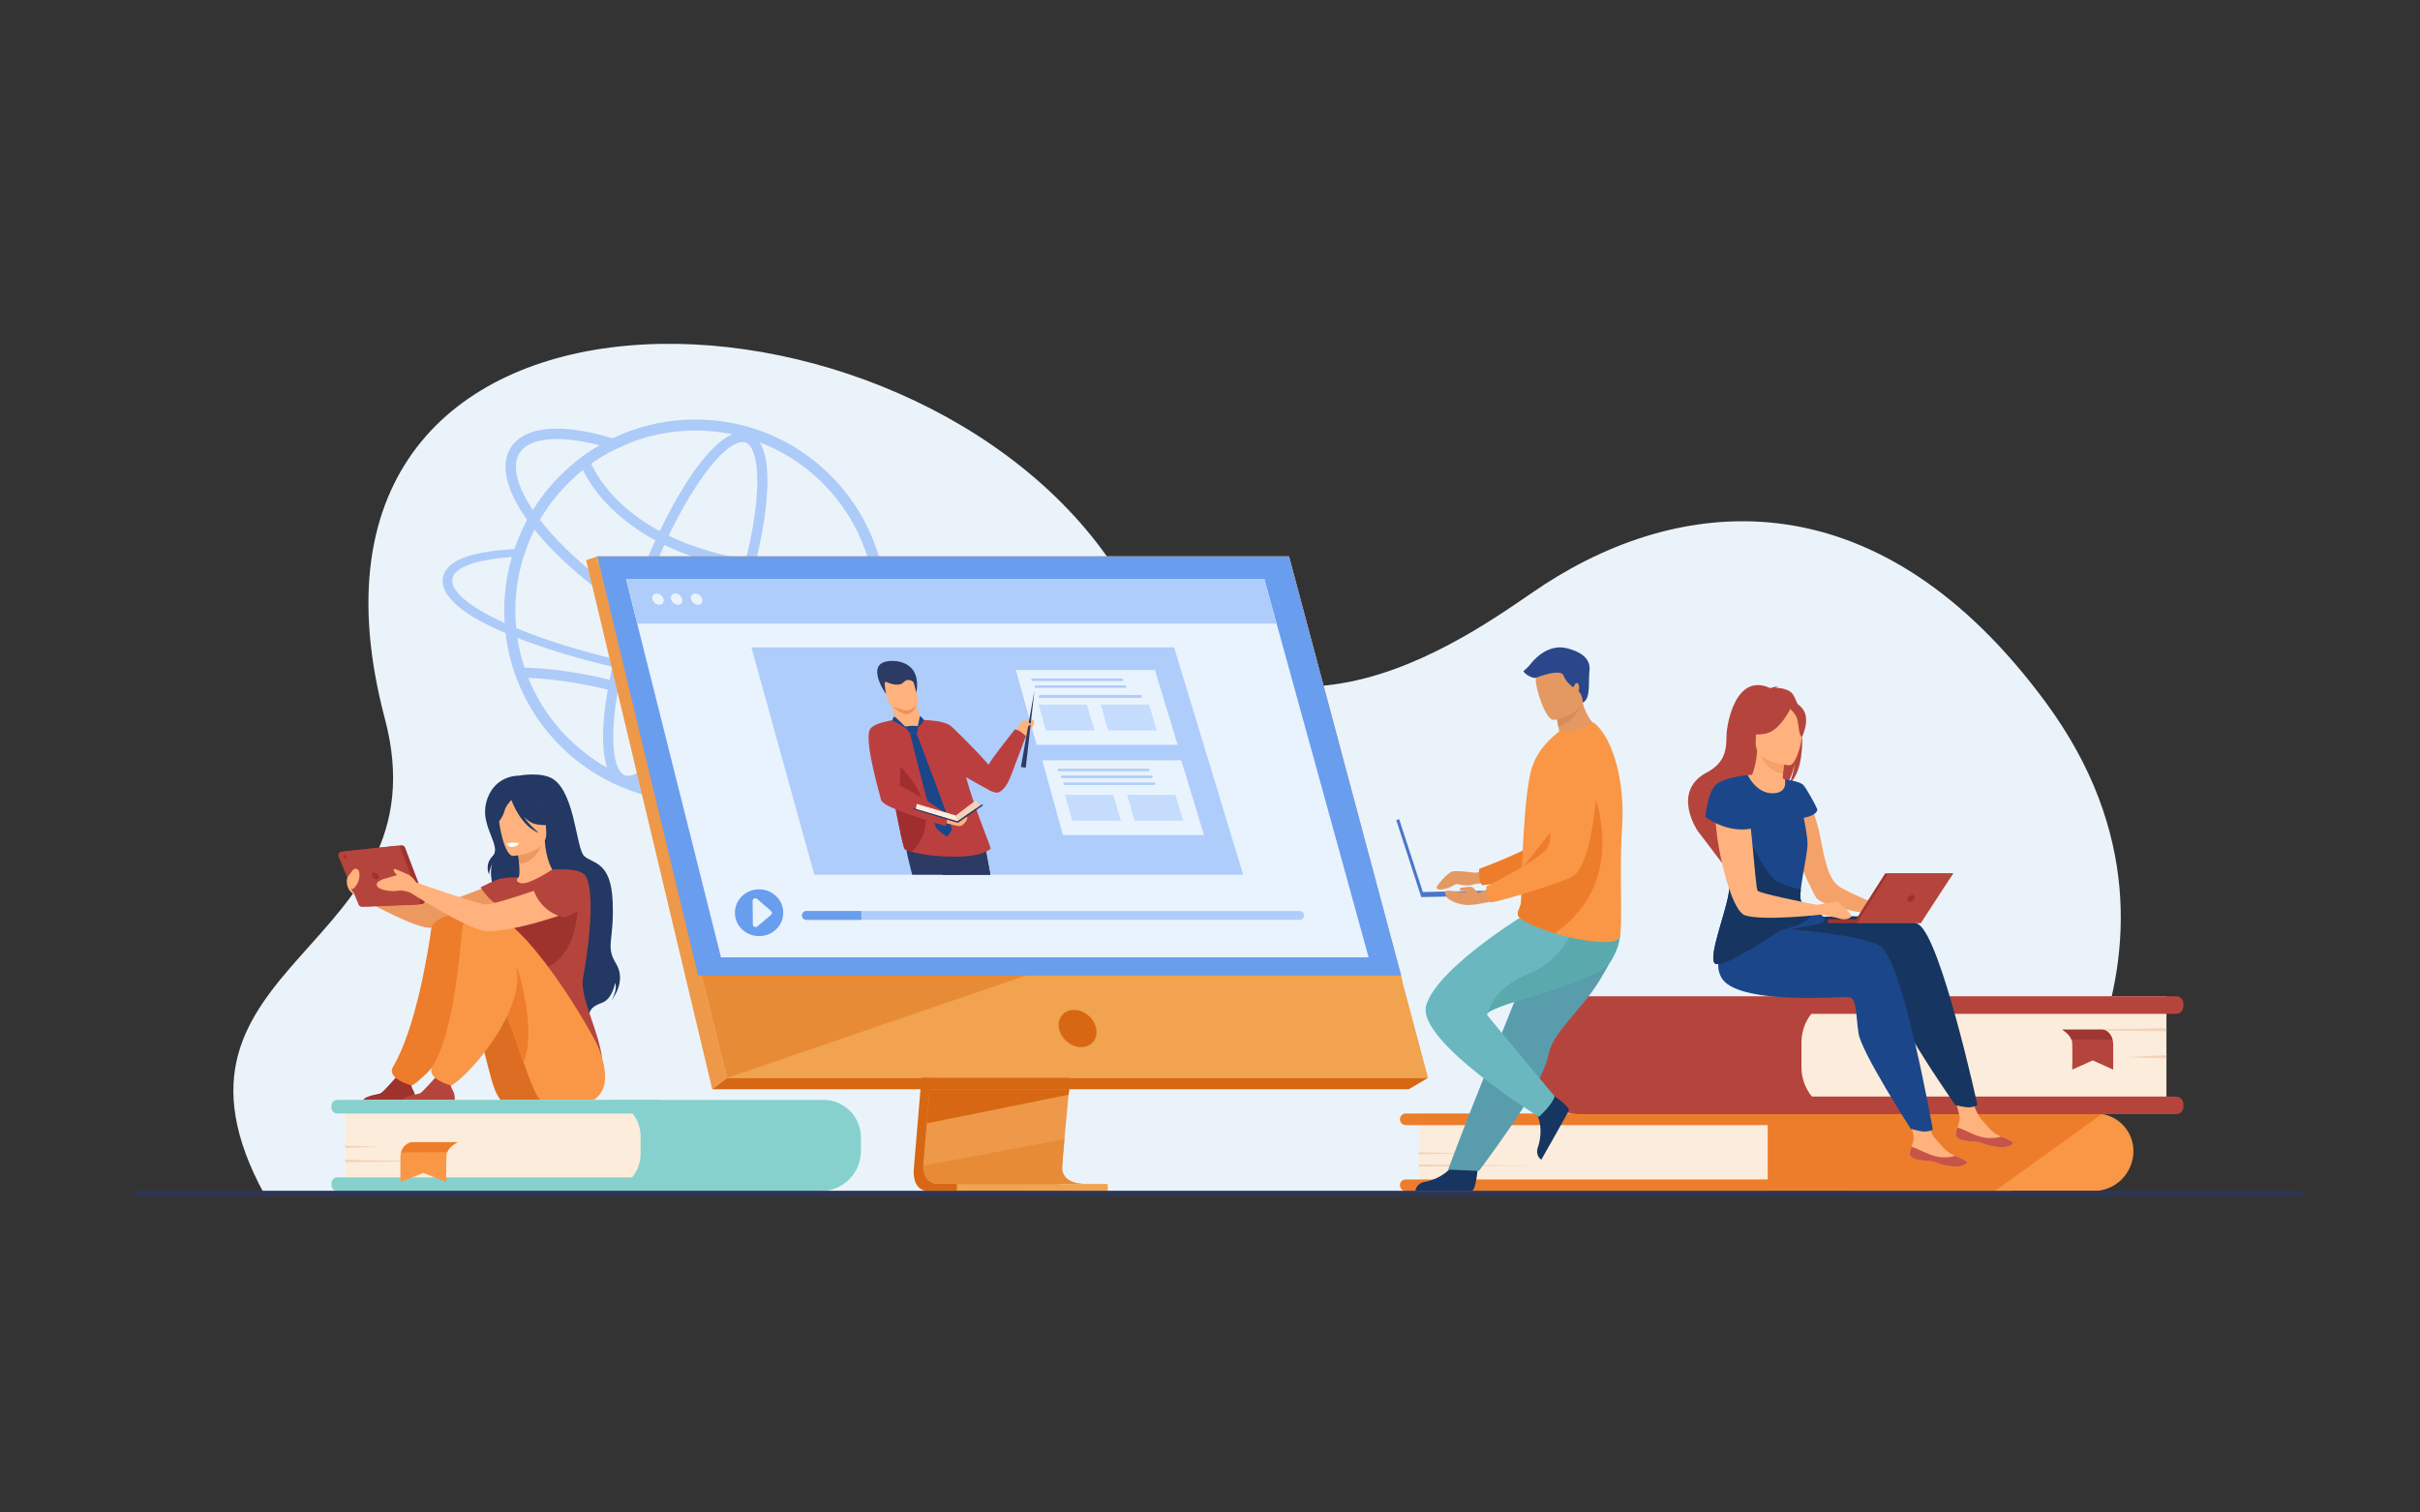 <?xml version="1.0" encoding="utf-8"?>
<!-- Generator: Adobe Illustrator 24.1.1, SVG Export Plug-In . SVG Version: 6.00 Build 0)  -->
<svg version="1.1" id="Слой_2" xmlns="http://www.w3.org/2000/svg" xmlns:xlink="http://www.w3.org/1999/xlink" x="0px" y="0px"
	 viewBox="0 0 3200 2000" style="enable-background:new 0 0 3200 2000;" xml:space="preserve">
<rect x="0" y="0" width="3200" height="2000" fill="#333333" stroke="none"/>
<style type="text/css">
	.st0{fill:#EBF3FA;}
	.st1{fill:#ED985F;}
	.st2{fill:#233862;}
	.st3{fill:#FFB27D;}
	.st4{fill:#B5453C;}
	.st5{fill:#DD6D22;}
	.st6{fill:#9E332E;}
	.st7{fill:#ED7D2B;}
	.st8{fill:#F99746;}
	.st9{fill:#FFFFFF;}
	.st10{fill:#ADCBF9;}
	.st11{fill:#FCECDB;}
	.st12{fill:#F4D2B8;}
	.st13{fill:#86D1CD;}
	.st14{fill:#D86713;}
	.st15{fill:#EE9849;}
	.st16{fill:#F1A34F;}
	.st17{fill:#E78B37;}
	.st18{fill:#699DEE;}
	.st19{fill:#E9F3FE;}
	.st20{fill:#AFCDFB;}
	.st21{opacity:0.6;fill:#AFCDFB;}
	.st22{fill:#9E3732;}
	.st23{fill:#E49963;}
	.st24{fill:#163560;}
	.st25{fill:#599DAD;}
	.st26{fill:#6BB7BF;}
	.st27{fill:#5AA9AD;}
	.st28{fill:#D68D5D;}
	.st29{fill:#4A75CB;}
	.st30{fill:#2B478B;}
	.st31{fill:#F4A269;}
	.st32{fill:#C65447;}
	.st33{fill:#1C468A;}
	.st34{fill:#2E3552;}
	.st35{clip-path:url(#SVGID_2_);}
	.st36{fill:#2C3A64;}
	.st37{fill:#BC3F3F;}
	.st38{fill:#A02E2E;}
	.st39{fill:#E8945B;}
	.st40{fill:#D35C2B;}
	.st41{fill:#E58638;}
</style>
<g>
	<path class="st0" d="M2655.66,1578.87c0,0,297.89-311.55,50.38-648.84c-219.61-299.27-475.66-278.81-663.51-157.37
		c-80.01,51.73-369.59,286.74-565.93-17.78C1208.84,339.6,339.63,311.1,508.85,950.03c81.89,309.19-327.81,320.43-159.09,629.5
		L2655.66,1578.87z"/>
	<g id="girl_2_3_">
		<path class="st1" d="M673.81,1159.61c0,0-83.59,36.42-98.77,35.76c-15.17-0.66-108.67-28.48-108.67-28.48l2.38,16.08
			c0,0,72.16,41.5,97.38,43.85c24.84,2.32,109.76-22.29,117.96-27.49C692.29,1194.15,697.64,1164.87,673.81,1159.61z"/>
		<path class="st2" d="M686.37,1025.63c0,0,30.84-5.86,46.2,5.36c27.82,20.32,29.32,90.36,39.74,100.8
			c10.43,10.43,35.56,5.98,37.8,59.97c2.24,53.99-10.01,58.5,4.58,82.61c14.58,24.1-6.17,48.22-6.17,48.22s8.5-13.3,4.86-22.91
			c0,0-3.54,21.19-17,26.16c-13.46,4.97-15.46,8.61-17.61,15.9c0,0-114.86-58.86-114.99-100.61c-0.13-41.75-22.6-83.1-11.56-101.19
			c0,0-4.92,7.74-5.52,16.35c0,0-6.62-12.69,4.86-24.5c11.48-11.81-13.47-36.26-9.77-64.58
			C644.31,1047.77,657.95,1026.48,686.37,1025.63z"/>
		<path class="st3" d="M663.65,1199.39c7.34,5.09,16.55,9.29,28.1,11.96c43.32,10.01,59.92-26.6,66.15-51.74
			c-5.91-3.38-11.47-4.13-14.68-4.51c-3.13-0.37-6.42-0.61-9.15-0.75c-4.86-3.73-12.11-18.97-13.72-42.65l-2.04,0.55l-34.14,9.34
			c0,0,1.56,10.85,2.33,21.11c0.59,8.03,0.69,15.7-0.83,17.58c-2.66,0.58-4.26,0.96-4.26,0.96s0,0.01-0.02,0.03
			C680.95,1162.02,671.04,1178.31,663.65,1199.39z"/>
		<path class="st1" d="M684.19,1121.6c0,0,1.57,10.84,2.33,21.11c19.34-1.94,28.32-20.35,31.81-30.45L684.19,1121.6z"/>
		<path class="st3" d="M678.41,1131.79c0,0,45.91-2.53,43.89-31.1c-2.02-28.57,2.55-48.13-26.85-47.72
			c-29.4,0.41-34.32,11.71-35.96,21.41C657.85,1084.08,666.42,1131.71,678.41,1131.79z"/>
		<path class="st2" d="M659.72,1058.4c6.47-9.1,11.96-7.6,15.15-5.23c24.08-15.58,41.69,3.64,41.69,3.64
			c4.54,20.28,20.16,30.96,20.16,30.96s-7.99,5.76-27.61,2.19c-5.99-1.09-11.55-4.9-16.38-9.65c8.74,12.51,20.02,21.17,20.02,21.17
			c-23.78-8.99-35.32-40.34-36.48-43.65c-2.62,2.71-7.75,8.57-9.04,14.04c-1.76,7.44-9.37,19.07-13.78,18.87
			C653.45,1090.72,650.01,1072.04,659.72,1058.4z"/>
		<path class="st4" d="M770.99,1292.73c4.15-21.19,17.66-105.87,4.15-133.12c-4.85-9.79-23.91-10.67-44.81-9.81
			c-6.5,4.2-31.29,20.07-41.47,18.09c-0.11-0.02-0.31-0.07-0.57-0.13c-4.79-1.2-6.6-4.57-2.6-7.47c0.01-0.01-10.35-1-23.21,1.42
			c-7.26,1.37-26.85,11.5-26.85,11.5s9.86,17.82,24.41,23.97c-2.47,22.12,1.2,31.88,24.15,82.97c19.39,43.19-2.62,82.07-2.62,82.07
			s114.16,91.78,114.79,45.05C796.84,1372.09,765.69,1319.82,770.99,1292.73z"/>
		<path class="st5" d="M675.92,1462.02c-6.21-0.7-11.8-4.1-15.27-9.29c-0.55-0.82-1.14-1.71-1.76-2.66
			c-12.99-19.67-18.05-79.91-47.28-144.09c-7.12-15.63-32.67-18.43-39.64-36.1c0,0-17.15-57.25,32.83-58.94
			c49.98-1.69,133.85,159.29,135.17,176.17C741.25,1403.47,773.01,1472.97,675.92,1462.02z"/>
		<path class="st6" d="M477.27,1460.7h71.13c0,0,2.66-11.35-2.01-19.07c-4.13-6.83-2.55-10.72,0.51-16.37
			c-3.22,1.32-7.39,2.52-11.98,2.26c-3.54-0.2-7.29-1.81-10.58-3.72c-3.06,3.49-16.17,18.35-20.27,21.29
			C499.44,1448.43,478.71,1447.24,477.27,1460.7z"/>
		<path class="st6" d="M763.49,1181.81c0,0,9.26,84.23-50.79,101.88c-60.04,17.65-77.09-77.5-28.61-84.35
			C732.57,1192.5,763.49,1181.81,763.49,1181.81z"/>
		<path class="st7" d="M570.34,1227.49c-4.28,32.11-21.01,133.47-50.52,182.92c-9.51,15.94,23.97,24.88,24.15,24.83
			c4.49-1.17,11.97-8.33,15.42-11.44c23.96-21.59,72.58-82.72,72.58-131.73c0-23.9,0.42-69.54-16.96-81.14
			C604.31,1203.79,572.04,1214.74,570.34,1227.49z"/>
		<path class="st8" d="M718.33,1460.7c0,0-2.64-3.67-7.23-10.64c-5.47-8.29-11.52-24.59-18.87-45.49
			c-7.72-21.94-16.87-48.94-28.31-77.03c-3.53-8.67-7.28-17.45-11.27-26.21c-7.12-15.62-26.7-13.46-33.67-31.13
			c0,0-27.19-61.23,22.79-62.92c49.98-1.69,144.95,163.8,150.4,179.82C798.16,1404.66,827.3,1477.51,718.33,1460.7z"/>
		<path class="st4" d="M529.49,1460.7h71.13c0,0,2.66-11.35-2.01-19.07c-4.13-6.83-2.55-10.72,0.51-16.37
			c-3.22,1.32-7.39,2.52-11.98,2.26c-3.54-0.2-7.29-1.81-10.58-3.72c-3.06,3.49-16.17,18.35-20.27,21.29
			C551.65,1448.43,530.92,1447.24,529.49,1460.7z"/>
		<path class="st7" d="M692.23,1404.57c-7.72-21.94-16.87-48.94-28.31-77.03c2.99-21.28,9.43-39.9,20.27-47.4
			C684.19,1280.14,710.48,1361.58,692.23,1404.57z"/>
		<path class="st8" d="M611.86,1225.21c-4.28,32.11-10.32,135.74-39.82,185.19c-9.51,15.94,23.97,24.88,24.15,24.83
			c4.49-1.17,11.97-8.33,15.42-11.44c23.96-21.59,72.58-82.72,72.58-131.73c0-23.9-28.05-67.62-45.42-79.22
			C628.06,1205.7,613.56,1212.46,611.86,1225.21z"/>
		<g>
			<path class="st6" d="M457.88,1125.51l72.85-7.74c2.12-0.23,4.13,1.01,4.89,3l26.06,68.49c1.14,3-1,6.24-4.21,6.37l-72.29,2.92
				c-1.96,0.08-3.77-1.07-4.53-2.88L454.04,1132C452.82,1129.09,454.75,1125.84,457.88,1125.51z"/>
			<path class="st4" d="M451.55,1126.17l72.85-7.74c2.12-0.23,4.13,1.01,4.89,3l26.06,68.49c1.14,3-1,6.24-4.21,6.37l-72.29,2.92
				c-1.96,0.08-3.77-1.07-4.53-2.88l-26.63-63.67C446.49,1129.76,448.42,1126.5,451.55,1126.17z"/>
			<path class="st6" d="M491.93,1158.15c-0.89-2.44,0.37-4.43,2.82-4.43c2.44,0,5.15,1.98,6.04,4.43c0.89,2.44-0.37,4.43-2.82,4.43
				S492.82,1160.59,491.93,1158.15z"/>
			<path class="st6" d="M453.73,1132.64c-0.44-1.2,0.18-2.17,1.38-2.17s2.53,0.97,2.97,2.17c0.44,1.2-0.18,2.17-1.38,2.17
				S454.17,1133.84,453.73,1132.64z"/>
		</g>
		<path class="st3" d="M757.91,1159.61c0,0-100.96,37.18-116.13,36.42c-9.81-0.49-91.31-29.14-91.31-29.14s-6.05-9.3-12.62-11.24
			c0,0-11.59-5.31-14.9-6.31c-3.31-0.99-2.65,0.02-1.66,3.15c0.52,1.63,2.36,3.21,4.03,4.5c-5.57,1.53-11.07,3.6-13.63,4.1
			c-4.31,0.83-16.56,4.8-12.92,10.76c3.64,5.96,20.53,7.29,27.82,5.96c7.29-1.33,16.56,2.91,16.56,2.91s79.33,50.99,101.14,50.73
			c43.06-0.5,115.71-26.93,123.91-32.12C776.39,1194.15,781.74,1164.87,757.91,1159.61z"/>
		<path class="st3" d="M459.05,1160.93c0,0,7.31-11.56,9.7-12.03c7.29-1.44,7.29,8.16,5.74,14.35c-1.66,6.64-7.27,12.91-8.82,12.36
			C464.12,1175.06,457.34,1167.03,459.05,1160.93z"/>
		<path class="st3" d="M458.78,1163.25c0,0-2.34,12.96,9.97,19.73L458.78,1163.25z"/>
		<path class="st9" d="M669.82,1115.36c0,0,4.34-1.72,16.55-0.73c0,0-0.65,4.76-9.66,5.24
			C671.61,1120.13,669.82,1115.36,669.82,1115.36z"/>
		<path class="st4" d="M705.89,1177.95c0,0,9.03,28.59,40.04,35.09c0,0,51.21-15.78,25.71-50.67
			C771.65,1162.37,746.44,1143.64,705.89,1177.95z"/>
	</g>
	<g>
		<g>
			<g>
				<path class="st10" d="M681.44,807.52c0-2.89,0.06-5.84,0.13-8.73c0.83-21.63,4.49-42.75,10.91-63.16
					c-5.39,0.19-10.59,0.51-15.6,0.83c-5.14,17.33-8.28,35.24-9.5,53.4c-0.39,5.39-0.58,10.78-0.64,16.24v1.41
					c0,5.46,0.19,10.91,0.51,16.3c4.94,2.31,10.01,4.49,15.34,6.68c-0.51-5.14-0.9-10.33-1.03-15.53
					C681.5,812.46,681.44,810.03,681.44,807.52z M1152.57,709.12c-12.71-30.1-30.94-57.19-54.17-80.36
					c-23.24-23.24-50.26-41.46-80.36-54.24c-31.19-13.16-64.31-19.83-98.4-19.83c-34.15,0-67.27,6.67-98.46,19.83
					c-3.72,1.6-7.45,3.27-11.04,5.01c-5.97,2.89-11.87,5.97-17.52,9.31c-18.87,10.91-36.2,24.26-51.8,39.92
					c-3.27,3.21-6.42,6.55-9.5,10.01c-3.85,4.24-7.51,8.67-11.04,13.16c-5.65,7.19-10.85,14.7-15.66,22.4
					c-2.7,4.3-5.2,8.73-7.64,13.16c-3.79,7-7.19,14.19-10.33,21.63c-2.38,5.58-4.49,11.17-6.42,16.88
					c-1.22,3.47-2.31,6.93-3.34,10.46c-5.14,17.33-8.28,35.24-9.5,53.4c-0.39,5.39-0.58,10.78-0.64,16.24v1.41
					c0,5.46,0.19,10.91,0.51,16.3c0.26,4.43,0.71,8.86,1.22,13.29c2.7,23.69,8.79,46.73,18.16,68.81
					c12.71,30.1,30.94,57.19,54.17,80.43c23.24,23.17,50.26,41.4,80.36,54.17c31.19,13.16,64.32,19.83,98.46,19.83
					c34.08,0,67.2-6.68,98.4-19.83c30.1-12.77,57.13-31,80.36-54.17c22.59-22.59,40.5-48.91,53.15-78.05
					c0.32-0.77,0.71-1.6,1.03-2.37c1.41-3.34,2.76-6.68,3.98-10.01c10.59-28.18,15.92-57.9,15.92-88.38
					C1172.46,773.38,1165.79,740.25,1152.57,709.12z M1139.22,899.89c-0.06,0.13-0.06,0.19-0.13,0.32c-1.6,3.72-3.27,7.45-5.07,11.1
					c-11.55,23.94-27.02,45.64-46.02,64.64c-21.82,21.89-47.31,39.03-75.68,51.03c-29.4,12.45-60.53,18.74-92.69,18.74
					s-63.35-6.29-92.75-18.74c-28.37-12-53.79-29.14-75.68-51.03c-21.89-21.89-39.09-47.37-51.09-75.74
					c-7.7-18.29-13.03-37.23-15.92-56.74c-0.71-4.3-1.22-8.6-1.6-12.97c-0.51-5.14-0.9-10.33-1.03-15.53
					c-0.06-2.5-0.13-4.94-0.13-7.45c0-2.89,0.06-5.84,0.13-8.73c0.83-21.63,4.49-42.75,10.91-63.16c1.09-3.47,2.25-6.87,3.53-10.27
					c1.28-3.53,2.63-7.06,4.11-10.53c2.12-4.88,4.3-9.69,6.68-14.38c2.25-4.49,4.62-8.86,7.12-13.16
					c7-11.94,15.02-23.24,24.01-33.83c3.72-4.36,7.57-8.6,11.62-12.71c0.58-0.58,1.09-1.09,1.67-1.67
					c18.1-18.1,38.7-32.99,61.36-44.42c4.69-2.38,9.43-4.56,14.31-6.61c1.28-0.58,2.63-1.09,3.92-1.6
					c28.18-11.36,58.09-17.14,88.83-17.14c32.16,0,63.29,6.29,92.69,18.74c28.37,12,53.85,29.14,75.68,51.03
					c21.89,21.89,39.09,47.37,51.09,75.74c12.39,29.33,18.68,60.53,18.68,92.69C1157.77,839.55,1151.54,870.62,1139.22,899.89z"/>
			</g>
			<g>
				<path class="st10" d="M1199.62,858.49l-19.58-0.45c6.29,8.15,7.7,15.66,3.79,22.02c-3.92,6.48-13.29,11.81-27.28,15.85
					c-5.13,1.54-10.91,2.82-17.33,3.98c-17.14,3.08-38.51,4.88-63.48,5.13c-63.16,0.77-141.6-7.83-220.8-24.07
					c-53.34-10.98-102.63-24.52-143.91-39.41c-6.29-2.25-12.39-4.56-18.23-6.87c-3.47-1.35-6.87-2.76-10.21-4.17
					c-5.33-2.18-10.4-4.36-15.34-6.68c-3.47-1.54-6.8-3.14-10.08-4.75c-45.51-22.21-66.3-43.65-57-58.86
					c7.51-12.32,34.85-20.67,76.7-23.75c5.01-0.32,10.21-0.64,15.6-0.83c1.09-3.47,2.25-6.87,3.53-10.27
					c-5.46,0.13-10.72,0.39-15.79,0.64c-52.76,3.15-81,12.43-91.27,29.25c-11.94,19.58,4.36,45.85,56.55,71.4
					c7.19,3.53,14.89,7,22.98,10.46c5.07,2.12,10.33,4.24,15.73,6.35c2.5,0.96,5.01,1.93,7.51,2.89c6.16,2.31,12.45,4.62,18.94,6.87
					c40.57,14.06,87.81,26.77,138.51,37.23c70.93,14.51,141.4,23.11,201.67,24.52c8.86,0.26,17.46,0.26,25.8,0.19
					c21.63-0.26,40.89-1.54,57.38-3.85c6.23-0.83,12.07-1.86,17.52-3.02c25.74-5.33,42.68-13.67,49.42-24.71
					C1205.65,875.95,1205.07,867.47,1199.62,858.49z"/>
			</g>
			<g>
				<path class="st10" d="M1091.57,852.23c-0.25,0.46-0.51,0.91-0.79,1.35c-7.74,12.29-25.05,18.64-49.34,18.63
					c-11.62,0-24.85-1.45-39.38-4.4c-47.8-9.7-104.31-34.05-159.1-68.58c-53.87-33.94-99.57-73.61-129.01-111.93
					c-0.51-0.67-1.02-1.33-1.52-1.99c-2.79-3.7-5.4-7.35-7.82-10.94c-21.47-31.88-27.93-58.91-17.64-75.23
					c7.74-12.29,25.05-18.63,49.34-18.63c11.62,0,24.85,1.45,39.39,4.4c5.52,1.12,11.16,2.43,16.89,3.94
					c6.54,1.7,13.19,3.66,19.97,5.86c4.7-2.37,9.49-4.58,14.36-6.64c1.29-0.55,2.58-1.08,3.89-1.6c-6.99-2.53-13.89-4.84-20.69-6.91
					c-10.88-3.32-21.47-6.04-31.69-8.11c-51.59-10.47-88.19-3.23-103.07,20.37c-14.15,22.46-6.44,56.26,21.65,95.68
					c1.43,2.01,2.92,4.04,4.46,6.08c1.72,2.29,3.5,4.57,5.34,6.86c30.46,38.07,75.86,77.02,128.84,110.4
					c56.17,35.39,114.31,60.4,163.7,70.42c15.43,3.13,29.51,4.68,42.08,4.68c29.46,0,50.56-8.5,60.99-25.05
					c1.72-2.73,3.12-5.62,4.19-8.67H1091.57z"/>
			</g>
			<g>
				<path class="st10" d="M830.36,1039.3c-2.99,0-5.87-0.5-8.58-1.48c-43.38-15.73-23.32-144.06,17.57-256.81
					c37.82-104.28,98.93-209.85,142.56-209.85c2.99,0,5.87,0.5,8.58,1.48c24.7,8.96,26.21,53.16,23.12,88.67
					c-4.13,47.45-18.58,107.16-40.69,168.14C935.1,933.73,873.99,1039.3,830.36,1039.3z M981.92,584.56
					c-27.44,0-84.94,76.85-129.97,201.02c-21.73,59.91-35.91,118.42-39.94,164.73c-4.33,49.83,4.57,71.37,14.34,74.92
					c1.25,0.46,2.57,0.68,4.01,0.68c27.44,0,84.94-76.85,129.97-201.02c21.73-59.91,35.91-118.42,39.94-164.74
					c4.33-49.83-4.57-71.37-14.34-74.92C984.67,584.78,983.36,584.56,981.92,584.56z"/>
			</g>
			<g>
				<path class="st10" d="M1089.1,761.56c-48.32,0-92.47-4.59-131.88-13.74c-47.14-10.94-87.67-28.41-120.46-51.9
					c-56.44-40.44-70.31-84.4-70.87-86.25l12.81-3.91c0.13,0.42,13.54,42.16,66.79,79.94c49.49,35.11,144.43,73.9,315.67,59.27
					l1.14,13.35C1136.97,760.48,1112.54,761.56,1089.1,761.56z"/>
			</g>
			<g>
				<path class="st10" d="M1041.58,1024.64C947.9,954.9,855.37,923.68,794.25,909.77c-66.06-15.04-110.29-13.62-110.73-13.6
					l-0.49-13.39c1.86-0.07,46.44-1.5,114.19,13.93c62.38,14.2,156.8,46.06,252.36,117.19L1041.58,1024.64z"/>
			</g>
		</g>
	</g>
	<g>
		<path class="st8" d="M2821.07,1522.07c0,14.6-5.92,27.81-15.49,37.38c-9.56,9.57-22.79,15.49-37.39,15.49h-430.71v-102.52h433.94
			c2.72,0,5.39,0.22,7.99,0.64C2803.03,1476.88,2821.07,1497.36,2821.07,1522.07z"/>
		<path class="st11" d="M2417.44,1523.1c0,14.24-5.73,27.13-15.02,36.5c-0.06,0.06-0.1,0.1-0.16,0.16
			c-9.38,9.38-22.34,15.18-36.64,15.18h-489.36v-102.52h490.51c14.23,0,27.11,5.88,36.32,15.34
			C2411.96,1496.88,2417.44,1509.34,2417.44,1523.1z"/>
		<path class="st7" d="M2458.11,1567.26c0,2.13-0.85,4.04-2.24,5.42c-1.39,1.39-3.31,2.25-5.42,2.25h-591.62
			c-4.24,0-7.67-3.43-7.67-7.67c0-2.11,0.85-4.04,2.25-5.42c1.39-1.39,3.31-2.24,5.42-2.24h591.62
			C2454.68,1559.6,2458.11,1563.03,2458.11,1567.26z"/>
		<path class="st7" d="M2458.11,1480.08c0,2.13-0.85,4.04-2.24,5.42c-1.39,1.39-3.31,2.25-5.42,2.25h-591.62
			c-4.24,0-7.67-3.43-7.67-7.68c0-2.11,0.85-4.04,2.25-5.42c1.39-1.39,3.31-2.24,5.42-2.24h591.62
			C2454.68,1472.41,2458.11,1475.85,2458.11,1480.08z"/>
		<polygon class="st12" points="1876.26,1523.67 1941.87,1525.4 1876.26,1526.44 		"/>
		<polygon class="st12" points="1876.26,1539.76 2032.36,1541.48 1876.26,1542.52 		"/>
		<path class="st7" d="M2779.42,1473.05l-141.62,101.89h-300.32v-102.52h433.94C2774.14,1472.41,2776.82,1472.63,2779.42,1473.05z"
			/>
	</g>
	<g>
		<g>
			<path class="st13" d="M1085.59,1574.93H789.36v-120.55h299.45c27.39,0,49.6,22.21,49.6,49.6v18.13
				C1138.4,1551.29,1114.76,1574.93,1085.59,1574.93z"/>
			<path class="st11" d="M797.78,1574.93H456.46v-120.55h342.41c26.62,0,48.2,21.58,48.2,48.2v23.05
				C847.08,1552.86,825.01,1574.93,797.78,1574.93z"/>
			<path class="st13" d="M868.77,1574.93H446c-4.23,0-7.66-3.43-7.66-7.66v-2.71c0-4.23,3.43-7.66,7.66-7.66h422.77
				c4.23,0,7.66,3.43,7.66,7.66v2.71C876.43,1571.51,873,1574.93,868.77,1574.93z"/>
			<path class="st13" d="M868.77,1472.41H446c-4.23,0-7.66-3.43-7.66-7.66v-2.71c0-4.23,3.43-7.66,7.66-7.66h422.77
				c4.23,0,7.66,3.43,7.66,7.66v2.71C876.43,1468.99,873,1472.41,868.77,1472.41z"/>
		</g>
		<polygon class="st12" points="456.46,1514.66 503.82,1516.69 456.46,1517.91 		"/>
		<polygon class="st12" points="456.46,1533.57 569.13,1535.6 456.46,1536.82 		"/>
	</g>
	<g>
		<g>
			<path class="st14" d="M1252.51,1020.28l-43.97,522.86c0,0-4.61,31.69,18.97,31.75c38.76,0.09,192.94,0,192.94,0
				s-29.17-6.6-28.82-21.44c0.42-17.5,51.4-538.12,51.4-538.12L1252.51,1020.28z"/>
			<path class="st15" d="M1432.95,1565.41c-7.62,0.02-154.88,0.48-192.63,0c-16.45-0.21-19.34-14.63-19.47-23.96
				c-0.07-4.47,0.5-7.78,0.5-7.78l1.14-13.59l2.92-34.64l2.57-30.6l3.31-39.32l2.79-33.19l31.25-371.53l190.51-4.94
				c0,0-21.47,217.88-36.66,376.47c-1.7,17.67-3.31,34.61-4.8,50.43c-0.48,5.05-0.95,9.99-1.4,14.79
				c-1.41,15.01-2.7,28.79-3.82,40.95c-0.59,6.41-1.14,12.37-1.63,17.83c-1.94,21.39-3.07,35.05-3.09,37.64
				c-0.01,1.51,0.12,2.92,0.37,4.23C1407.94,1564.86,1430.09,1565.41,1432.95,1565.41z"/>
			<polygon class="st16" points="789.86,735.76 896.97,1166.01 911.63,1224.93 961.52,1425.33 1888.36,1425.33 1704.48,735.76 			
				"/>
			<polygon class="st15" points="789.85,735.76 775.01,740.71 941.79,1440.3 961.52,1425.33 			"/>
			<polygon class="st14" points="941.79,1440.3 1862.92,1440.3 1888.36,1425.33 961.52,1425.33 			"/>
			
				<rect x="1265.26" y="1565.62" transform="matrix(-1 -1.224647e-16 1.224647e-16 -1 2729.966 3140.71)" class="st16" width="199.44" height="9.48"/>
			<polygon class="st16" points="1843.46,1298.27 1693.07,744.87 788.37,744.87 788.37,735.76 1704.48,735.76 1854.37,1297.04 			
				"/>
			<polygon class="st14" points="1414,1440.3 1412.97,1447.54 1225.41,1485.43 1227.98,1454.83 1229.21,1440.3 			"/>
			<path class="st17" d="M1432.95,1565.41c-7.62,0.02-154.88,0.48-192.63,0c-16.45-0.21-19.34-14.63-19.47-23.96l186.68-35.12
				c-1.94,21.39-3.07,35.05-3.09,37.64c-0.01,1.51,0.12,2.92,0.37,4.23C1407.94,1564.86,1430.09,1565.41,1432.95,1565.41z"/>
			<polygon class="st17" points="1368.67,1285.74 961.52,1425.33 911.63,1224.93 			"/>
			<polygon class="st18" points="789.85,735.76 1704.48,735.76 1852.88,1289.96 923.11,1289.96 			"/>
		</g>
		<path class="st14" d="M1449.51,1360.02c-2.64-13.59-15.8-24.61-29.39-24.61s-22.47,11.02-19.83,24.61
			c2.64,13.59,15.8,24.61,29.39,24.61S1452.16,1373.61,1449.51,1360.02z"/>
		<polygon class="st19" points="1809.75,1265.94 953.38,1265.94 856.39,879.6 848.96,849.97 842.61,824.7 827.74,765.44 
			1671.77,765.44 1688.1,824.7 1695.07,849.97 1703.24,879.6 		"/>
		<polygon class="st20" points="1688.1,824.7 842.61,824.7 827.74,765.44 1671.77,765.44 		"/>
		<g>
			<path class="st19" d="M862.66,792.22c-1.02-4.09,1.47-7.41,5.56-7.41c4.09,0,8.23,3.32,9.25,7.41c1.02,4.09-1.47,7.41-5.56,7.41
				C867.82,799.63,863.68,796.31,862.66,792.22z"/>
			<path class="st19" d="M887.27,792.22c-1.02-4.09,1.47-7.41,5.56-7.41c4.09,0,8.23,3.32,9.25,7.41c1.02,4.09-1.47,7.41-5.56,7.41
				C892.43,799.63,888.29,796.31,887.27,792.22z"/>
			<path class="st19" d="M913.77,792.22c-1.02-4.09,1.47-7.41,5.56-7.41c4.09,0,8.23,3.32,9.25,7.41c1.02,4.09-1.47,7.41-5.56,7.41
				C918.94,799.63,914.79,796.31,913.77,792.22z"/>
		</g>
	</g>
	<g>
		<path class="st18" d="M971.78,1206.93c0-17.09,14.31-30.95,31.97-30.95c17.65,0,31.97,13.86,31.97,30.95s-14.31,30.95-31.97,30.95
			C986.09,1237.88,971.78,1224.03,971.78,1206.93z"/>
		<path class="st19" d="M1001.18,1188.69l18.37,15.88c1.62,1.4,1.6,3.85-0.03,5.23l-18.05,15.23c-2.32,1.96-5.94,0.38-5.97-2.6
			l-0.31-31.11C995.14,1188.29,998.84,1186.67,1001.18,1188.69z"/>
		<path class="st20" d="M1724.48,1210.51c0,1.6-0.66,3.06-1.72,4.12c-1.06,1.06-2.51,1.72-4.12,1.72H1066.3
			c-3.21,0-5.83-2.63-5.83-5.83c0-1.6,0.66-3.06,1.72-4.12c1.06-1.06,2.51-1.72,4.12-1.72h652.35
			C1721.86,1204.67,1724.48,1207.3,1724.48,1210.51z"/>
		<path class="st18" d="M1138.92,1204.67v11.67h-72.62c-3.21,0-5.83-2.63-5.83-5.83c0-1.6,0.66-3.06,1.72-4.12
			c1.06-1.06,2.51-1.72,4.12-1.72H1138.92z"/>
	</g>
	<polygon class="st20" points="1643.9,1156.73 1076.79,1156.73 1012.56,924.61 1007.64,906.82 1003.44,891.64 993.58,856.04 
		1552.53,856.04 1563.34,891.64 1567.96,906.82 1573.37,924.61 	"/>
	<g>
		<polygon class="st19" points="1557.19,984.82 1370.73,984.82 1349.61,908.5 1348,902.65 1346.62,897.66 1343.37,885.96 
			1527.15,885.96 1530.7,897.66 1532.22,902.65 1534,908.5 		"/>
		<g>
			<polygon class="st21" points="1447.46,965.91 1382.81,965.91 1375.49,939.44 1374.92,937.42 1374.45,935.69 1373.32,931.63 
				1437.04,931.63 1438.28,935.69 1438.8,937.42 1439.42,939.44 			"/>
			<polygon class="st21" points="1529.77,965.91 1465.12,965.91 1457.79,939.44 1457.23,937.42 1456.75,935.69 1455.63,931.63 
				1519.35,931.63 1520.58,935.69 1521.11,937.42 1521.73,939.44 			"/>
			<path class="st20" d="M1483.44,900.49h-118.16c-0.93,0-1.68-0.76-1.68-1.68l0,0c0-0.93,0.76-1.68,1.68-1.68h118.16
				c0.93,0,1.68,0.76,1.68,1.68l0,0C1485.12,899.73,1484.37,900.49,1483.44,900.49z"/>
			<path class="st20" d="M1487.82,909.58h-118.16c-0.93,0-1.68-0.76-1.68-1.68l0,0c0-0.93,0.76-1.68,1.68-1.68h118.16
				c0.93,0,1.68,0.76,1.68,1.68l0,0C1489.5,908.82,1488.74,909.58,1487.82,909.58z"/>
		</g>
	</g>
	<path class="st20" d="M1508.25,922.78h-133.03c-1.04,0-1.9-0.85-1.9-1.89l0,0c0-1.04,0.85-1.9,1.9-1.9h133.03
		c1.04,0,1.9,0.85,1.9,1.9l0,0C1510.14,921.93,1509.29,922.78,1508.25,922.78z"/>
	<g>
		<polygon class="st19" points="1592.03,1104.16 1405.57,1104.16 1384.46,1027.84 1382.84,1021.99 1381.46,1017 1378.22,1005.3 
			1561.99,1005.3 1565.54,1017 1567.06,1021.99 1568.84,1027.84 		"/>
		<g>
			<polygon class="st21" points="1482.3,1085.25 1417.65,1085.25 1410.33,1058.78 1409.77,1056.76 1409.29,1055.03 1408.16,1050.97 
				1471.88,1050.97 1473.12,1055.03 1473.64,1056.76 1474.26,1058.78 			"/>
			<polygon class="st21" points="1564.61,1085.25 1499.96,1085.25 1492.63,1058.78 1492.07,1056.76 1491.6,1055.03 1490.47,1050.97 
				1554.19,1050.97 1555.42,1055.03 1555.95,1056.76 1556.57,1058.78 			"/>
			<path class="st20" d="M1518.28,1019.83h-118.16c-0.93,0-1.68-0.76-1.68-1.68l0,0c0-0.93,0.76-1.68,1.68-1.68h118.16
				c0.93,0,1.68,0.76,1.68,1.68l0,0C1519.96,1019.07,1519.21,1019.83,1518.28,1019.83z"/>
			<path class="st20" d="M1522.66,1028.92H1404.5c-0.93,0-1.68-0.76-1.68-1.68l0,0c0-0.93,0.76-1.68,1.68-1.68h118.16
				c0.93,0,1.68,0.76,1.68,1.68l0,0C1524.34,1028.16,1523.58,1028.92,1522.66,1028.92z"/>
			<path class="st20" d="M1525.86,1038H1407.7c-0.93,0-1.68-0.76-1.68-1.68l0,0c0-0.93,0.76-1.68,1.68-1.68h118.16
				c0.93,0,1.68,0.76,1.68,1.68l0,0C1527.54,1037.25,1526.78,1038,1525.86,1038z"/>
		</g>
	</g>
	<g>
		<path class="st8" d="M605.02,1510.33c0,0-10.3,4.95-13.71,13.08c-0.6,1.42-0.99,2.95-1.07,4.55c-0.57,10.8,0,35.25,0,35.25
			l-30.42-12.22l-30.34,12.22v-33.13c0-6.26,2.6-12.36,7.44-16.35c2.34-1.93,5.18-3.39,8.4-3.39H605.02z"/>
		<path class="st7" d="M605.02,1510.33c0,0-10.3,4.95-13.71,13.08l-60.95,0.48c0,0,2.39-11.64,14.97-13.56H605.02z"/>
	</g>
	<g>
		<g>
			<g>
				<path class="st4" d="M2088.9,1473.32h364.49v-155.97h-368.56c-34.63,0-62.71,28.08-62.71,62.71v26.48
					C2022.12,1443.42,2052.02,1473.32,2088.9,1473.32z"/>
				<path class="st11" d="M2444.41,1473.32h420.31v-155.97h-421.69c-33.66,0-60.95,27.29-60.95,60.95v32.7
					C2382.08,1445.41,2409.99,1473.32,2444.41,1473.32z"/>
				<path class="st4" d="M2355.5,1473.32h521.93c5.35,0,9.68-4.33,9.68-9.68v-3.96c0-5.35-4.34-9.68-9.68-9.68H2355.5
					c-5.35,0-9.68,4.33-9.68,9.68v3.96C2345.82,1468.98,2350.15,1473.32,2355.5,1473.32z"/>
				<path class="st4" d="M2355.5,1340.67h521.93c5.35,0,9.68-4.33,9.68-9.68v-3.96c0-5.35-4.34-9.68-9.68-9.68H2355.5
					c-5.35,0-9.68,4.33-9.68,9.68v3.96C2345.82,1336.34,2350.15,1340.67,2355.5,1340.67z"/>
			</g>
			<polygon class="st12" points="2864.72,1395.33 2806.21,1397.95 2864.72,1399.53 			"/>
			<polygon class="st12" points="2864.72,1359.44 2725.51,1362.06 2864.72,1363.64 			"/>
		</g>
		<g>
			<path class="st4" d="M2726.95,1361.54c0,0,9.19,4.95,12.23,13.08c0.54,1.42,0.88,2.95,0.95,4.55c0.51,10.8,0,35.25,0,35.25
				l27.13-12.22l27.05,12.22v-33.13c0-6.26-2.32-12.36-6.63-16.35c-2.09-1.93-4.62-3.39-7.49-3.39H2726.95z"/>
			<path class="st22" d="M2726.95,1361.54c0,0,9.19,4.95,12.23,13.08l54.36,0.48c0,0-2.13-11.64-13.35-13.56H2726.95z"/>
		</g>
	</g>
	<g>
		<path class="st23" d="M1976.23,1143.03c0,0-19.37,11.01-24.8,11.01c-5.42,0-26.71-4.12-32.65-1.08s-16.68,15.23-18.69,19.22
			c-3.62,7.17,14.59,4,23.2-2.1c1.25-0.89,2.8-1.21,4.3-0.89c4.46,0.97,13.72,2.66,18.19,1c6.01-2.23,37.7-4.7,37.7-4.7
			L1976.23,1143.03z"/>
		<path class="st24" d="M1954.33,1540.9c0,0-2.09,33.64-8.6,34.13c-0.87,0.06-33.01,0.06-33.01,0.06l-41.04-0.24
			c0,0,0.27-9.89,12.26-11.98c12-2.09,32.07-10.52,39.34-26.38C1930.94,1519.82,1954.33,1540.9,1954.33,1540.9z"/>
		<path class="st7" d="M2123.63,992.99c0,0-20.08,142.74-53.34,155.52c-16.41,6.31-88.93,20.61-110.38,22.04
			c0,0-5.25-4.26-3.97-21.62c0,0,75.98-27.89,86.77-43.06c16.06-22.58-9.97-92.23,10.18-113.43S2107,962.13,2123.63,992.99z"/>
		<path class="st25" d="M2116.86,1293.71c-5.86,9.94-12.63,19.25-19.62,28.07c-21.58,27.25-45.08,49.72-49.17,70.96
			c-0.81,4.23-2.11,8.79-3.79,13.59c-1.71,4.86-3.82,9.98-6.26,15.27c-9.16,19.9-22.86,42.19-36.53,62.46
			c-23.64,35.03-45.87,64.26-45.87,64.26l-40.77-1.74c1.63-4.09,19.42-52.46,43.2-111.57c9.66-24,19.93-49.52,29.84-74.14
			c1.32-3.29,2.64-6.56,3.95-9.81c3.03-7.53,6.01-14.95,8.92-22.17c22.33-55.5,40.13-99.7,40.13-99.7s89.27-33.82,98.54-11.9
			C2147.06,1235.36,2140.84,1253.06,2116.86,1293.71z"/>
		<path class="st24" d="M2048.74,1444.79c0,0,28.36,18.22,25.61,24.14c-0.37,0.79-16.04,28.86-16.04,28.86l-20.21,35.71
			c0,0-8.5-5.05-4.48-16.55c4.02-11.49,6.45-33.13-3.85-47.21C2018.93,1454.94,2048.74,1444.79,2048.74,1444.79z"/>
		<path class="st26" d="M2034.86,1476.82c0,0,17.72-15.63,20.85-27.1c0,0-73.03-87.5-88.87-107.11c-0.73-0.9-0.54-1.89,0.42-2.97
			c11.96-13.48,144.83-40.9,162.2-67.92c5.99-9.31,9.38-18.15,11.22-25.87c3.94-16.49,0.82-27.87,0.82-27.87l-132.7-3.84
			c0,0-110.49,68.8-123,115.7C1873.3,1376.76,2034.86,1476.82,2034.86,1476.82z"/>
		<path class="st27" d="M1967.26,1339.64c11.96-13.48,144.83-40.9,162.2-67.92c5.99-9.31,9.38-18.15,11.22-25.87v-16.79l-56.4-8.87
			c0,0-16,49.21-63.36,67.67C1976.55,1305.15,1968.15,1335.82,1967.26,1339.64z"/>
		<path class="st23" d="M2045.12,983.99c26.85,6.94,71.35-17.93,71.35-17.93s-17.28-11.61-23.68-37.13
			c-0.33-1.29-0.62-2.6-0.88-3.96c-2.81-0.6-8.11-1.72-13.79-2.92l-20.5,18.37c0,0,0.47,7.63,3.03,20.74
			c0.44,2.29,0.95,4.74,1.54,7.36C2051.18,975.34,2045.12,983.99,2045.12,983.99z"/>
		<path class="st8" d="M2144.89,1095.27c-3.84,51.72,1.21,130.37-3.15,143.99c-3.76,11.75-46.66,4.77-63.78,0.84
			c-6.34-1.45-14.01-3.53-21.94-5.98c-22.11-6.85-46.21-16.63-48.79-23.88c-0.1-0.29-0.19-0.56-0.24-0.84
			c-0.24-1.05-0.19-2.04,0.05-3.04c0.86-3.7,4.18-7.7,4.57-16.86c0.44-10.23,0.37-22.27,0.76-35.22c0.02-1.46,0.04-3.05,0.2-4.5
			l0.01-0.53c0.01-0.28,0.01-0.55,0.02-0.83c0.37-14.44,1.13-29.63,2-44.69c0.56-9.46,1.2-18.83,1.94-27.8
			c1.93-23.17,4.53-43.77,7.97-56.79c5.62-21.23,18.02-35.08,29.3-45.23l8.16-7c9.11,1.99,19.87,0.67,29.61-3.94
			c10.54-5,14.18-8.59,16.01-7.24C2131.92,974.5,2149.43,1032.05,2144.89,1095.27z"/>
		<path class="st7" d="M2056.02,1234.13c-22.11-6.85-46.21-16.63-48.79-23.88c-0.1-0.29-0.19-0.56-0.24-0.84
			c0.01-1.01,0.03-2.03,0.05-3.04c0.86-3.7,4.18-7.7,4.57-16.86c0.44-10.23,0.37-22.27,0.76-35.22c0.02-1.46,0.04-3.05,0.2-4.5
			l0.01-0.53c0.01-0.28,0.01-0.55,0.02-0.83l89.4-113.89C2101.98,1034.52,2162.08,1159.66,2056.02,1234.13z"/>
		<path class="st28" d="M2057.61,940.43c0,0,0.47,7.63,3.03,20.74c20.02-6.47,29.1-24.56,32.14-32.23c-0.33-1.29-0.62-2.6-0.88-3.96
			c-2.81-0.6-8.11-1.72-13.79-2.92L2057.61,940.43z"/>
		<path class="st23" d="M2054.92,951.99c0,0,43.67-7.29,38.71-34.41c-4.96-27.12-2.66-46.33-30.75-42.82
			c-28.09,3.51-31.6,14.84-32.15,24.3C2030.18,908.51,2043.43,953.19,2054.92,951.99z"/>
		<g>
			
				<rect x="1862.71" y="1081.26" transform="matrix(0.951 -0.309 0.309 0.951 -259.249 631.776)" class="st29" width="4.05" height="106.02"/>
			
				<rect x="1879.1" y="1177.47" transform="matrix(1 -0.021 0.021 1 -24.776 41.587)" class="st29" width="111.25" height="6.66"/>
		</g>
		<path class="st23" d="M1988.19,1188.25c0,0-35.74,9.42-49.14,8.43c-13.4-0.99-24.55-7.36-26.23-10.69
			c-1.69-3.33-5.23-9.23,3.89-8.14c9.12,1.09,21.58,3.03,21.97,1.28s-7.44-1.59-7.44-1.59s-2.37-3.44,0.61-3.56
			s11.67-2.48,14.89-0.87s6.21,7.57,8.56,7.32s29.91-12.41,29.91-12.41L1988.19,1188.25z"/>
		<path class="st8" d="M2114.77,998.85c0,0-4.22,144.08-35.87,160.46c-15.61,8.08-86.11,30.29-107.28,34.08
			c0,0-5.69-3.66-6.33-21.05c0,0,72.44-36.1,81.5-52.37c13.48-24.21-20.08-90.57-2.38-113.87
			C2062.1,982.81,2094.84,970.01,2114.77,998.85z"/>
		<path class="st30" d="M2092.78,928.94c0,0,0.5-9.31-5.24-14.64c0,0,2-9.33-1.69-10.87c-3.69-1.54-4.46,6.31-6.15,5.08
			c-1.69-1.23-9.23-7.07-12.46-15.69c-3.23-8.61-32.79,1.82-36.23,3.37c-3.45,1.55-14.52-4.14-16.67-8.75c0,0,6.15-4.92,8.92-8.61
			c2.77-3.69,22.15-28.61,49.21-21.53c27.07,7.07,30.76,19.99,29.22,31.07S2103.87,925.22,2092.78,928.94z"/>
	</g>
	<g>
		<g>
			<path class="st31" d="M2386.27,1048.51c0,0,13.86,20.51,21.77,63.63c6.92,37.76,12.99,51.7,22.99,59.45
				c10,7.74,65.71,30.61,65.71,30.61l-4.17,9.76c0,0-81.65-11.12-90.82-24.77c-9.17-13.65-44.14-94.27-41.42-112.84
				S2386.27,1048.51,2386.27,1048.51z"/>
			<g>
				<path class="st3" d="M2586.21,1498.95c-0.73,7.96,10.35,9.9,23.19,10.54c12.84,0.64,8.96,3.27,26.56,6.46
					c17.6,3.19,24.65-1.63,25.92-4.01c1.13-2.11-7.05-5.41-15.77-9.14c-1.1-0.46-2.2-0.95-3.29-1.43
					c-9.81-4.31-15.32-13.12-22.97-21.27c-7.25-7.73-14.13-32.47-14.13-32.47l-23.91-5.11c0,0,6.71,22.27,9.04,31.78
					c1.37,5.59-0.65,11.84-2.45,16.6C2587.45,1493.49,2586.47,1496.14,2586.21,1498.95z"/>
				<path class="st32" d="M2609.41,1509.49c12.84,0.64,8.96,3.27,26.56,6.46c17.6,3.19,24.65-1.63,25.92-4.01
					c1.13-2.11-7.05-5.41-15.77-9.14l-0.14,0.15c0,0-12.37,4.2-26.65,0.32c-11.64-3.16-22.9-10.12-30.92-12.36
					c-0.97,2.59-1.94,5.24-2.2,8.04C2585.48,1506.91,2596.57,1508.85,2609.41,1509.49z"/>
			</g>
			<path class="st24" d="M2348.09,1215.38c0,0,158.9-11.96,188.81,6.92s77.89,238.79,77.89,238.79s-2.96,2.37-9.57,3.09
				c-6.15,0.67-19.7-2.95-19.7-2.95s-68.95-98.39-73.81-123.18c-4.86-24.79-3.67-46.91-14.73-47.5
				c-11.06-0.59-148.92,16.76-169.77-19.98s-3.61-73.1-3.61-73.1L2348.09,1215.38z"/>
			<g>
				<path class="st3" d="M2525.41,1524.47c-0.73,7.96,10.35,9.9,23.19,10.54s8.96,3.27,26.56,6.46s24.65-1.63,25.92-4.01
					c1.13-2.11-7.05-5.41-15.77-9.14c-1.1-0.47-2.2-0.95-3.29-1.43c-9.81-4.31-15.32-13.12-22.97-21.27
					c-7.25-7.73-14.13-32.47-14.13-32.47l-23.91-5.11c0,0,6.71,22.27,9.05,31.78c1.37,5.59-0.65,11.84-2.45,16.6
					C2526.64,1519.01,2525.67,1521.66,2525.41,1524.47z"/>
				<path class="st32" d="M2548.6,1535.01c12.84,0.64,8.96,3.27,26.56,6.46s24.65-1.63,25.92-4.01c1.13-2.11-7.05-5.41-15.77-9.14
					l-0.14,0.15c0,0-12.37,4.2-26.65,0.32c-11.64-3.16-22.9-10.12-30.92-12.37c-0.97,2.59-1.94,5.24-2.2,8.04
					C2524.68,1532.43,2535.76,1534.37,2548.6,1535.01z"/>
			</g>
			<path class="st33" d="M2316.97,1225.23c0,0,141.16,6.68,170.31,26.71c29.16,20.03,68.54,241.64,68.54,241.64
				s-3.05,2.26-9.69,2.71c-6.17,0.43-19.57-3.71-19.57-3.71s-65.07-101-68.96-125.96c-3.89-24.96-1.84-47.01-12.87-48.04
				c-11.03-1.02-149.46,10.95-168.87-26.57C2256.47,1254.49,2316.97,1225.23,2316.97,1225.23z"/>
			<path class="st4" d="M2367.27,914.61c-6.26-4.13-14.04-5.06-19.52-5.1c1.5-1.36,4.3-1.7,4.3-1.7
				c-3.35-0.73-11.13,2.12-11.13,2.12c-45.86-21.28-57.88,47.54-57.97,63.71c-0.09,16.17-1.21,34.71-25.67,47.58
				c-48.13,25.33-12.43,77.54-12.43,77.54c0.35,0.24,32.08,42.25,32.08,42.25c-0.32-13.09,51.33-82.49,84.02-100.97
				c8.37-10.72,12.41-30.37,12.71-31.92c-2.36,15.64-5.64,24.28-8.38,29.08C2393.45,1014.57,2383.87,925.57,2367.27,914.61z"/>
			<path class="st3" d="M2311.04,1024.89c0,0,13.15-1.25,26.29,0c8.93,0.85,17.78,3.62,22.81,5.72
				c12.44,5.2,11.14,27.23-14.97,23.15C2319.07,1049.68,2309.21,1031.42,2311.04,1024.89z"/>
			<path class="st3" d="M2359.04,1040.95c0.15,0.08,3.72,18.95-13.37,18.19c-11.22-0.5-35.42-14.07-33.28-23.68
				c1.02-4.57,9.49-16.41,11.2-43.46l2.04,0.55l34.34,9.21c0,0-1.52,10.9-2.23,21.22
				C2357.14,1031.64,2357.12,1039.89,2359.04,1040.95z"/>
			<path class="st31" d="M2359.97,1001.76c0,0-1.52,10.9-2.23,21.22c-19.44-1.85-28.55-20.3-32.11-30.43L2359.97,1001.76z"/>
			<path class="st4" d="M2322.29,988.52c0,0-9.13-16.81-10.66-30.76c-1.09-9.96,6.35-46.12,42.67-38.42c0,0,10.58,1.76,20.14,9.19
				c7.6,5.91,18.32,18.28,3.35,49.27l-4.05,10.53L2322.29,988.52z"/>
			<path class="st3" d="M2365.83,1011.96c0,0-46.13-2.31-44.25-31.02c1.88-28.71-2.8-48.34,26.73-48.07
				c29.53,0.26,34.53,11.59,36.23,21.32C2386.24,963.93,2377.88,1011.83,2365.83,1011.96z"/>
			<path class="st4" d="M2369.34,933.57c0,0-14.86,32.83-34.55,36.52c-19.69,3.69-27.75-2.06-27.75-2.06s15.64-10.81,20.09-31.2
				C2327.13,936.83,2360.89,916.91,2369.34,933.57z"/>
			<path class="st4" d="M2366.03,936.1c0,0,8.92,8.15,10.73,15.61c1.81,7.46,1.84,22.58,6.26,22.36c0,0,11.03-22.25,1.21-35.91
				C2373.82,923.66,2366.03,936.1,2366.03,936.1z"/>
			<path class="st33" d="M2411.98,1217.78c-3.73,4.46-15.39,5.83-27.85,7.88c-9.8,1.62-20.1,3.65-27.42,7.95
				c-16.63,9.76-70.96,42.76-86.88,41.26c-6.17-0.58-5.02-12.37-1.28-28c5.89-24.7,18.21-58.99,18.21-73.9
				c0-8.14,2.71-27.4,6.32-49.42c0.29-1.78,0.59-3.56,0.89-5.37c7.15-42.81,17.06-93.29,17.06-93.29s11.05,24.11,32.58,24.11
				c21.52,0,16.52-18.38,16.52-18.38s19.64,2.31,24.28,7.31c4.65,5,16.41,26.61,18.75,32.5c0,0,0.48,7.5-18.09,11.07
				c0,0,4.52,20.36,5.06,33.92c0.4,10.02-6.84,41.4-8.92,60.91c-0.74,6.91-0.83,12.33,0.29,14.79c1.44,3.15,6.08,6.29,11.37,9.37
				C2403.37,1206.6,2416.41,1212.48,2411.98,1217.78z"/>
			<path class="st24" d="M2392.87,1200.49c11.92,20.32-32.32,26.42-39.64,30.73c-16.63,9.76-67.48,45.16-83.4,43.66
				c-6.17-0.58-5.02-12.37-1.28-28c5.89-24.7,18.21-58.99,18.21-73.9c0-8.14,2.71-27.4,6.32-49.42l19.17-18.4
				c0,0,20.54,53.08,40.12,61.78c10.26,4.56,20.98,7.56,28.85,9.39c-0.74,6.91-0.83,12.33,0.29,14.79
				C2382.94,1194.27,2387.59,1197.41,2392.87,1200.49z"/>
			<g>
				<rect x="2416.94" y="1215.55" class="st6" width="44.46" height="5.25"/>
				<path class="st6" d="M2451.95,1220.09c0.44-1.74,40.87-65.23,40.87-65.23h89.96l-45.12,63.52L2451.95,1220.09z"/>
				<path class="st4" d="M2455.74,1220.81c0.43-1.74,41-65.95,41-65.95h86.04l-42.93,65.95H2455.74z"/>
				<path class="st6" d="M2531.59,1188.05c-0.89,2.57-3.69,4.66-6.26,4.66c-2.57,0-3.94-2.08-3.05-4.66
					c0.89-2.57,3.69-4.66,6.26-4.66S2532.47,1185.47,2531.59,1188.05z"/>
			</g>
			<path class="st3" d="M2430.14,1192.98c-2.52-1.08-22.01,2.46-27.57,3.51c-17.65-3.46-75.66-15.05-78.48-18.68
				c-3.33-4.29-10.61-134.85-18.94-137.03c0,0-16.39-9.95-32.23,8.93c-15.85,18.88,11.26,153.84,34.74,160.77
				c26.08,7.7,101.42-1.23,101.42-1.23v0c6.19,2.11,17.01,3.3,22.75,5.22c7.58,2.53,14.32,0.42,16-2.53
				S2433.09,1194.25,2430.14,1192.98z"/>
			<path class="st33" d="M2311.04,1024.89c0,0-33.66,3.04-43.43,14.11c-9.77,11.07-12.63,41.07-12.63,41.07s29.64,23.93,65.35,14.64
				L2311.04,1024.89z"/>
		</g>
	</g>
	<path class="st34" d="M3041.75,1582.19H181.93c-1.79,0-3.25-1.46-3.25-3.25v-1.11c0-1.79,1.46-3.25,3.25-3.25h2859.82
		c1.79,0,3.25,1.46,3.25,3.25v1.11C3045,1580.73,3043.54,1582.19,3041.75,1582.19z"/>
	<g>
		<defs>
			<polygon id="SVGID_1_" points="1643.9,1156.73 1076.79,1156.73 1012.56,924.61 1007.64,906.82 1003.44,891.64 993.58,856.04 
				1552.53,856.04 1563.34,891.64 1567.96,906.82 1573.37,924.61 			"/>
		</defs>
		<clipPath id="SVGID_2_">
			<use xlink:href="#SVGID_1_"  style="overflow:visible;"/>
		</clipPath>
		<g class="st35">
			<path class="st3" d="M1344.33,966.72c0,0,3.14-12.45,8.39-13.11c5.25-0.66,13.13-3.98,14.79,0.21
				c1.65,4.18-12.53,25.82-18.18,20.47C1343.67,968.95,1344.33,966.72,1344.33,966.72z"/>
			<path class="st24" d="M1288.27,1382.81c0,0,5.91,6.67,8.08,14.42c0.48,1.72-0.55,3.13-2.27,3.13h-25.71
				c-2.49,0-4.95-2.34-4.99-4.75c-0.06-4.71,0.59-11.82,4.57-16.14C1274.29,1372.57,1288.27,1382.81,1288.27,1382.81z"/>
			<path class="st24" d="M1327.12,1375.98c0,0,7.87,23.84,12.57,24.18c0.63,0.05,23.4,0.05,23.4,0.05l29.38,0
				c0,0-2.42-7.17-11.31-8.65c-8.9-1.48-24.72-7.46-32.88-18.69C1339.69,1361.04,1327.12,1375.98,1327.12,1375.98z"/>
			<g>
				<path class="st36" d="M1275.35,1228.71c4.58,13.24,7.51,23.7,7.48,28.65c-0.12,22.17,43.69,122.28,43.69,122.28
					c14.13,5.99,30.3-0.06,30.3-0.06c-4.8-13.87-31.47-138.01-45.63-213.75c-5.95-31.8-9.99-54.04-9.99-54.04l-77.38-8.74
					C1223.83,1103.06,1259.47,1182.72,1275.35,1228.71z"/>
				<path class="st36" d="M1223.83,1103.06c0,0,35.64,79.66,51.52,125.65l35.85-62.87c-5.95-31.8-9.99-54.04-9.99-54.04
					L1223.83,1103.06z"/>
			</g>
			<path class="st36" d="M1265.19,1120.05c0,0,21.28,221.19,26.22,264.02c0,0-13.16,3.97-29.34-2.18c0,0-29.42-102.78-32.74-133.75
				c-3.32-30.96-36.59-126.68-30.96-135.58C1204,1103.65,1265.19,1120.05,1265.19,1120.05z"/>
			<path class="st3" d="M1210.74,931.43c0,0,8.18,19.66,8.48,25.53s-18.38,9.06-27.85,4.21s-7.97-9.17-7.97-9.17
				s-4.31-19.98-3.59-21.59C1180.53,928.8,1210.74,931.43,1210.74,931.43z"/>
			<path class="st37" d="M1342.12,964.43c0,0-33.43,41.57-34.82,46.92c-19.2-22.37-48.73-50.43-50.07-51.52
				c-3.78-3.07-10.56-4.94-17.43-6.07c-9.42-1.56-18.99-1.74-21.16-1.76c-0.31-0.04-0.48-0.04-0.47-0.01
				c0.89,3.32-2.72,9.45-10.64,10.01c-9.4,0.61-22.65-4.48-24.13-10.01c-0.07-0.28-22.04,1.11-18.18,42.13
				c0.04,0.55,0.09,1.16,0.2,1.77c1.48,13.77,5.81,31.79,14.65,55.51c3.17,8.51,13.63,71.71,16.74,71.76c0,0,2.69,1.38,8.68,3.1
				c3.11,0.88,7.19,1.88,12.2,2.82c10.65,1.99,25.67,3.76,45.84,3.76c36.88,0,46.22-10.5,46.22-10.5c1.98,0-20.51-50.83-32.28-94.49
				c12.24,7.14,25.24,13.94,26.62,14.78c6.18,3.75,10.51,5.31,13.53,5.49c0.01,0,0.02,0.01,0.02,0.01s0.15,0.02,0.41,0.01
				c1.77,0.03,3.05-0.43,3.98-1.19c2.78-1.46,6.57-4.68,10.42-11.76c5.07-9.33,11.09-28.22,16.26-40.81
				c2.86-6.97,5.07-14.59,7.99-20.88C1356.69,973.48,1349.56,965.85,1342.12,964.43z"/>
			<path class="st38" d="M1222.23,1066.81c7.36,30.57-6.65,50.09-16.75,59.43c-5.99-1.71-8.68-3.1-8.68-3.1
				c-3.11-0.06-13.57-63.25-16.74-71.76c-8.84-23.72-13.17-41.74-14.65-55.51c0.8-0.94,1.27-1.44,1.27-1.44
				S1211.3,1021.48,1222.23,1066.81z"/>
			<path class="st39" d="M1211.64,933.64c0,0-4.71,10.68-12.7,10.77c-7.98,0.1-19.03-10.6-19.03-10.6L1211.64,933.64z"/>
			<path class="st3" d="M1212.23,933.11c-1.65,1.65-5.73,3.93-9.16,5.44c-2.6,1.14-5.8,1.21-9.03,0.19
				c-4.83-1.52-12.16-3.91-14.13-4.93c-4.66-2.43-5.72-7.35-7.76-14.2c-2.42-8.1-4.94-14.46-5.28-19.13
				c-0.42-5.59,2.27-8.76,11.95-9.63c17.78-1.58,26.58,2.98,28.53,9.08c0.52,1.64,1.02,3.2,1.47,4.68
				C1214.65,923.65,1214.95,930.4,1212.23,933.11z"/>
			<path class="st36" d="M1208.07,902.19c0,0-4.16-4.39-9.3-2.67c-5.14,1.72-4.43,6.51-14.21,5.74c-9.78-0.77-13.29-5.3-14.41-3.03
				c-1.12,2.27,1.47,15.65,1.47,15.65s-31.01-43.89,8.01-43.89c0,0,39.55-2.43,32.18,42.18L1208.07,902.19z"/>
			<path class="st3" d="M1290.09,943.76l-0.04,0.03C1290.1,943.81,1290.09,943.76,1290.09,943.76z"/>
			<path class="st40" d="M1294.31,881.05c0.13-0.73,0.24-1.21,0.24-1.21C1294.4,880.18,1294.32,880.59,1294.31,881.05z"/>
			<g>
				<polygon class="st36" points="1356.38,1015.13 1349.99,1014.16 1367.92,912.51 1367.92,912.51 				"/>
			</g>
			<path class="st3" d="M1347.46,963c0,0,5.9,5.85,6.89,2.65c0.99-3.2,8.47-6.89,9.02-8.39c0.55-1.5-8.61-2.16-9.95-2.2
				C1352.08,955.03,1346.5,960.94,1347.46,963z"/>
			<path class="st33" d="M1196.82,960.73c0.51,0.13,7.4-1.73,16.79-0.61c0,0,0.7,8.49-1.73,9.18c-2.43,0.69-7.54,0.12-8.6,0
				C1202.21,969.19,1196.82,960.73,1196.82,960.73z"/>
			<path class="st33" d="M1203.28,969.31c0,0,28.44,119.44,36,127.04c7.56,7.6,13.51,9.98,13.51,9.98s5.97-7.22,5.87-10.67
				c-0.1-3.46-46.77-126.35-46.77-126.35H1203.28z"/>
			<path class="st3" d="M1243.12,1085.87c0,0,19.33,6.26,25.16,6.49c5.82,0.23,12.66-9.71,10.39-12.64
				c-0.66-0.85-9.1,3.04-11.5,1.72c-3.65-2-8.33-0.47-11.26-0.13s-14.17-5.97-14.17-5.97L1243.12,1085.87z"/>
			<path class="st37" d="M1249.9,1075.3c-31.42-22.2-53.49-33.38-60.4-36.68c1.92-16.42,1.06-42.52-6.1-86.65
				c0,0-30.49,3.38-33.75,14.04c-4.7,15.36,6.36,58.13,15.53,92.33c0,0,0.13,0.08,0.35,0.21c0.65,1.16,1.6,2.29,2.93,3.36
				c12.98,10.43,81.71,30.45,81.71,30.45C1255.15,1085.13,1249.9,1075.3,1249.9,1075.3z"/>
			<g>
				<polygon class="st11" points="1263.93,1078.36 1212.37,1063.02 1210.74,1070.4 1265.97,1085.95 				"/>
				<polygon class="st12" points="1290.01,1058.47 1263.93,1078.36 1265.97,1085.95 1295.98,1065.47 				"/>
				<g>
					<polygon class="st36" points="1266.55,1088.13 1207.72,1070.18 1207.91,1068.66 1265.97,1085.95 					"/>
				</g>
				<g>
					<polygon class="st36" points="1266.55,1088.13 1299.86,1064.99 1298.51,1063.62 1265.97,1085.95 					"/>
				</g>
			</g>
			<path class="st33" d="M1196.82,960.73c0,0-13.48-14-14.58-13.08c-1.1,0.92-2.49,4.01-1.84,4.89
				c0.65,0.87,18.06,10.69,18.06,10.69L1196.82,960.73z"/>
			<path class="st33" d="M1213.62,960.13c0,0,2.7-13.95,3.15-13.41c0.45,0.54,4.79,4.39,4.95,5.36c0.16,0.97-5.42,8.84-8.03,9.44
				C1211.09,962.11,1213.62,960.13,1213.62,960.13z"/>
		</g>
		<g class="st35">
			<path class="st3" d="M4135.08,985.3c0,0,7.47-14.35,13.72-15.11c6.25-0.76,16.37-4.59,16.98,0.24
				c0.61,4.82-22.42,29.77-27.28,23.61C4133.64,987.87,4135.08,985.3,4135.08,985.3z"/>
			<path class="st37" d="M3994.18,968.32c0,0,9.96,40.2,24.65,70.26c4.12,8.43,44,32.47,46.4,34.22
				c25.11,18.24,24.61-8.55,24.61-8.55c1.42-17.68-51.3-85.05-53.05-86.88c-3.4-3.54-10.65-5.7-18.22-7
				C4006.77,968.31,3994.18,968.32,3994.18,968.32z"/>
			<path class="st24" d="M3941.9,1465.03c0,0,4.76,7.69,4.86,16.62c0.02,1.99-1.6,3.6-3.58,3.6h-29.64c-2.87,0-4.99-2.7-4.28-5.48
				c1.38-5.43,4.33-13.63,10.25-18.61C3928.95,1453.22,3941.9,1465.03,3941.9,1465.03z"/>
			<path class="st24" d="M3988.8,1457.15c0,0,1.7,27.49,7.02,27.88c0.71,0.05,26.97,0.05,26.97,0.05l33.88,0
				c0,0-0.57-8.27-10.37-9.98c-9.8-1.71-26.2-8.6-32.14-21.55C4007.92,1439.93,3988.8,1457.15,3988.8,1457.15z"/>
			<g>
				<path class="st41" d="M3974.61,1287.36c1.19,15.27,1.34,27.32-0.23,33.04c-6.99,25.56,12.6,140.99,12.6,140.99
					c14.44,6.91,34.95-0.07,34.95-0.07c-1.25-15.99,6.36-159.12,13.43-246.44c2.96-36.66,5.18-62.31,5.18-62.31l-86.52-10.07
					C3954.03,1142.49,3970.52,1234.33,3974.61,1287.36z"/>
				<path class="st41" d="M3954.03,1142.49c0,0,16.49,91.84,20.58,144.87l60.76-72.49c2.96-36.66,5.18-62.31,5.18-62.31
					L3954.03,1142.49z"/>
			</g>
			<path class="st15" d="M3996.47,1162.08c0,0-43.8,255.02-51.33,304.4c0,0-16.4,4.58-33.15-2.52c0,0-2.17-118.5,3.57-154.2
				c5.73-35.7-3.05-146.06,6.19-156.32C3930.98,1143.17,3996.47,1162.08,3996.47,1162.08z"/>
			<path class="st3" d="M3991.96,944.61c0,0,3.36,22.66,1.89,29.43c-1.47,6.77-23.99,10.45-33.41,4.86
				c-9.42-5.59-6.35-10.58-6.35-10.58s1.2-23.04,2.53-24.89C3957.94,941.58,3991.96,944.61,3991.96,944.61z"/>
			<path class="st37" d="M4047.14,1164.7c0,0-14.02,12.11-56.54,12.11c-23.27,0-40.03-2.04-51.69-4.33
				c-5.48-1.08-9.88-2.23-13.19-3.25c-6.37-1.98-9.05-3.57-9.05-3.57c-3.57-0.06,3.89-72.92,2.87-82.74
				c-2.87-27.34-2.29-48.13,0.25-64c0.06-0.7,0.19-1.4,0.32-2.04c8.22-47.3,33.97-48.89,33.97-48.57c0,6.37,13.7,12.24,24.73,11.54
				c9.31-0.64,15.36-7.71,15.36-11.54c0-0.13,3.12,0.38,7.71,1.15c23.52,4.08,37.23,39.01,37.23,85.67
				C4039.11,1105.61,4049.44,1164.7,4047.14,1164.7z"/>
			<path class="st38" d="M3963.38,1100.7c-0.96,35.25-23.14,57.75-37.67,68.52c-6.37-1.98-9.05-3.57-9.05-3.57
				c-3.57-0.06,3.89-72.92,2.87-82.74c-2.87-27.34-2.29-48.13,0.25-64c1.21-1.08,1.91-1.66,1.91-1.66
				S3964.79,1048.43,3963.38,1100.7z"/>
			<path class="st39" d="M3992.32,947.16c0,0-8.73,12.31-17.97,12.42c-9.23,0.11-18.66-12.23-18.66-12.23L3992.32,947.16z"/>
			<path class="st3" d="M3993.16,946.55c-2.42,1.9-7.82,4.53-12.24,6.27c-3.35,1.32-7.06,1.4-10.47,0.22
				c-5.1-1.76-12.81-4.5-14.77-5.68c-4.63-2.8-4.33-8.48-4.56-16.37c-0.28-9.34-1.23-16.67-0.18-22.05
				c1.24-6.44,5.32-10.1,16.75-11.1c20.99-1.82,29.73,3.43,30.09,10.47c0.09,1.89,0.18,3.69,0.24,5.4
				C3998.87,935.64,3997.14,943.42,3993.16,946.55z"/>
			<path class="st36" d="M3997.91,910.9c0,0-3.44-5.07-9.89-3.08c-6.46,1.99-7.12,7.51-18.16,6.62
				c-11.04-0.88-13.69-6.11-15.67-3.49c-1.99,2.61-3.14,18.04-3.14,18.04s-22.19-50.6,22.79-50.6c0,0,46.35-2.8,24.07,48.64V910.9z"
				/>
			<path class="st37" d="M3954.09,968.29c0,0-36.2,3.9-43.25,16.19c-10.16,17.71-10.62,67.02-10.62,106.46
				c0,0,15.38,11.67,25.89-5.58C3936.07,1069.02,3946.69,1038.34,3954.09,968.29z"/>
			<path class="st3" d="M4079.64,958.82l-0.06,0.03C4079.63,958.88,4079.64,958.82,4079.64,958.82z"/>
			<path class="st40" d="M4103.88,886.52c0.38-0.84,0.64-1.39,0.64-1.39C4104.25,885.52,4104.04,885.99,4103.88,886.52z"/>
			<g>
				<polygon class="st36" points="4146.41,1031.6 4140.12,1030.54 4161.87,913 4164.04,913.37 				"/>
			</g>
			<path class="st3" d="M4139.06,986.05c0,0,8.55,2.56,8.75-1.22c0.2-3.78,7.77-11.71,7.97-13.52c0.2-1.82-10.6,2.68-12.16,3.4
				C4142.06,975.43,4137.36,984.52,4139.06,986.05z"/>
			<path class="st37" d="M4147.24,993.09c0,0-5.86-8.8-13.99-10.44c0,0-17.91,18.98-38.7,35.27c-15.28,11.97-19.79,26.12-21.52,34.8
				c-4.08,20.48,6.13,26.41,6.13,26.41s8.13,1.02,21.06-14.92c8.73-10.76,21.5-32.53,31.36-47.05
				C4137.03,1009.13,4141.93,1000.35,4147.24,993.09z"/>
			<path class="st33" d="M3966.86,978.39c0.55,0.16,9.07-1.99,19.55-0.7c0,0-1.82,9.79-4.83,10.59c-3.01,0.8-8.72,0.13-9.92,0
				S3966.86,978.39,3966.86,978.39z"/>
			<path class="st33" d="M3971.66,988.28c0,0-4.12,137.71,2.26,146.47c6.37,8.76,12.49,11.51,12.49,11.51s9.11-8.32,10.06-12.3
				c0.95-3.98-14.89-145.68-14.89-145.68H3971.66z"/>
			<path class="st3" d="M3981.58,1122.67c0,0,20.36,7.22,27,7.49c6.64,0.27,17.6-11.19,15.88-14.57c-0.5-0.98-11.43,3.51-13.8,1.99
				c-3.59-2.3-9.45-0.55-12.94-0.15c-3.49,0.4-14.5-6.89-14.5-6.89L3981.58,1122.67z"/>
			<path class="st37" d="M3932.03,1066.96c0,0,24.85,12.33,60.63,43.52c0,0,3.03,11.33-4.96,19.67c0,0-73.06-23.08-84.8-35.11
				C3891.16,1083.02,3921.07,1064.64,3932.03,1066.96z"/>
			<g>
				<polygon class="st11" points="4007.9,1114.01 3953.19,1096.32 3949.03,1104.84 4007.9,1122.76 				"/>
				<polygon class="st12" points="4044.11,1091.08 4007.9,1114.01 4007.9,1122.76 4048.83,1099.15 				"/>
				<g>
					<polygon class="st36" points="4007.9,1125.28 3945.61,1104.58 3946.31,1102.83 4007.9,1122.76 					"/>
				</g>
				<g>
					<polygon class="st36" points="4007.9,1125.28 4053.45,1098.6 4052.32,1097.01 4007.9,1122.76 					"/>
				</g>
			</g>
			<path class="st33" d="M3966.86,978.39c0,0-11.22-16.14-12.77-15.08s-4.11,4.63-3.63,5.63c0.48,1.01,17.52,12.33,17.52,12.33
				L3966.86,978.39z"/>
			<path class="st33" d="M3986.41,977.69c0,0,7.42-16.08,7.77-15.46c0.35,0.62,4.17,5.06,4.05,6.17
				c-0.12,1.12-8.98,10.19-12.17,10.88C3982.88,979.98,3986.41,977.69,3986.41,977.69z"/>
		</g>
	</g>
</g>
</svg>
